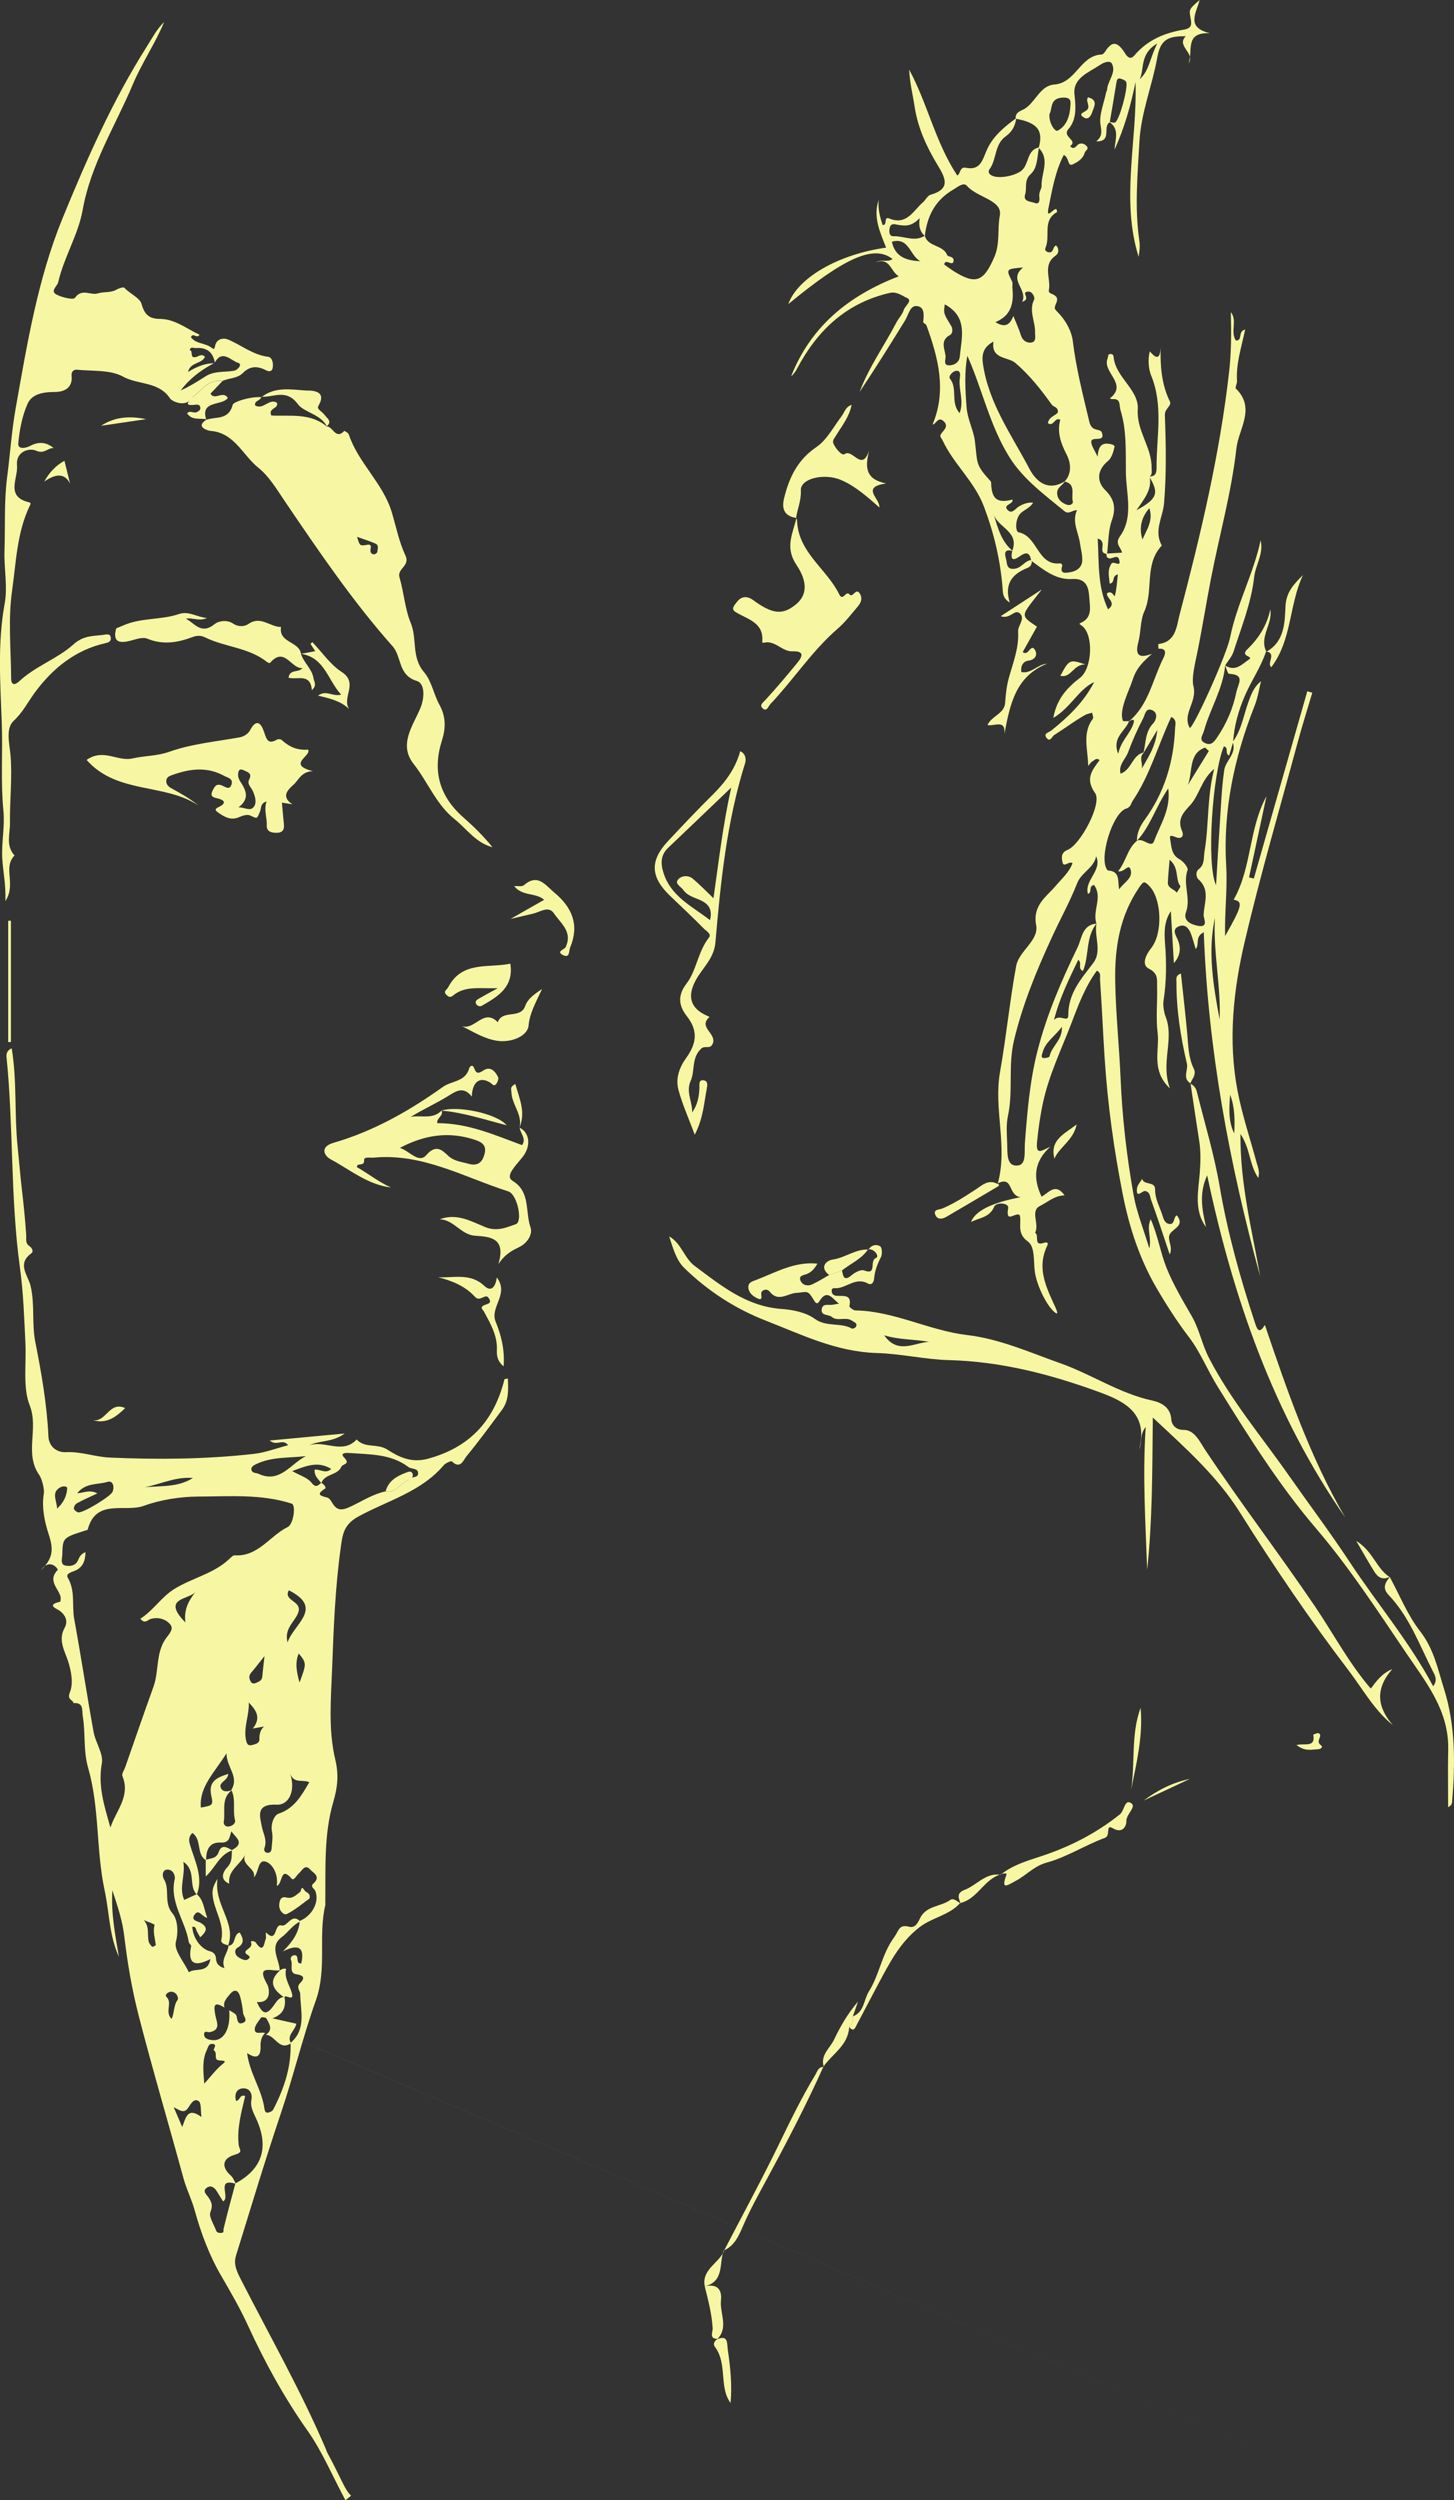 <?xml version="1.0" encoding="UTF-8"?>
<svg id="Layer_1" xmlns="http://www.w3.org/2000/svg" viewBox="0 0 421.2 724.03">
  <rect x="0" y="0" width="421.2" height="724.03" fill="#333333" stroke="none"/>
  <defs>
    <style>
      .cls-1 {
        fill: #f7f7a3;
      }
    </style>
  </defs>
  <path class="cls-1" d="M100.07,724.03c-3.89-7.27-6.75-14.15-10.94-20.09-6.8-9.64-12.41-19.84-17.3-30.51-2.28-4.97-5.01-9.68-7.77-14.42-3.4-5.83-5.86-12.39-7.66-18.93-.88-3.2-2.37-6.09-3.24-9.25-4.27-15.69-8.9-31.28-12.96-47.03-1.95-7.57-3.29-15.35-4.2-23.12-.52-4.42-1.86-8.46-3.45-13.28-.42,6.99.89,13.09,1.89,19.24-2.8-6.09-2.75-12.78-4.12-19.16-2.52-11.72-1.45-23.94-4.77-35.47-1.46-5.04-.74-10.04-1.57-15-.28-1.68.36-4.08-2.7-3.81-.07-1.03-1.96-.85-1.04-3.11,1.02-2.49.49-5.96-.56-9.16-.94-2.83-2.89-6.03-1.01-9.42,1.05-1.91.49-3.53-1.23-4.96-.68-.57-4.35-1.75-.04-2.7.16-.03.27-1.2.08-1.73-.84-2.4-3.64-4.52-.76-7.51.19-.2-2.28-3.62-4.84.12,3.6-3.58,3.63-6.14,2.21-10.47-1.07-3.26-2.1-7.64-1.38-11.83.18-1.06-.5-4.11-1.34-5.3-4.4-6.26-.07-13.39-2.78-20.21-2.01-5.04-.94-11.98-1.23-18.02-.34-7.24-.59-14.58-1.58-21.78-2.8-20.28-1.83-40.78-3.9-61.1-.08-.76.14-1.89,1.51-2.44,1.56,9.45.75,18.94,1.7,28.29.45,4.38.8,8.87,1.32,13.23.48,4.05.89,8.25,1.17,12.39.1,1.41-.35,2.52,1.02,3.43.75.5,1.15,1.54.49,2.01-4.29,3.08-.95,6.4-.23,9.45,1.27,5.39.3,10.86,1.38,16.32,1.79,8.99,3.36,18.07,3.79,27.29.14,2.98,2.51,4.67,5.04,4.54,4.42-.23,8.53,1.38,12.72,1.56,13.92.61,27.88.5,41.76-1.07,3.29-.37,6.49-1.61,9.92-2.51-1.64-2.07-3.24.43-5.34-1.36,7.4-.69,14.11-1.32,21.72-2.03-3.63,2.67-7.27,1.9-10.31,3.44,4.5-1.62,9.6,2.73,13.78-1.7,2.38,2.61,6.03,1.07,8.87,2.91,3.42,2.22,7.06,3.96,11.81,2.65,11.66-3.2,19.01-10.46,22.14-23.01.02-.07.29-.07.98-.21.13,3.24.32,6.34-1.72,9.09-3.37,4.53-6.69,9.1-10.29,13.45-.81.98-1.74,3.89-4.2,1.45-.22-.22-1.84.49-2.38,1.13-6.58,7.75-16.39,10.26-24.81,14.89-4.34,2.39-4.53,5.5-5.03,9.07-1.59,11.46-2.04,23.07-2.47,34.57-.33,8.8-1.17,17.99.89,26.64,1.09,4.55.67,8.11-.57,12.35-2.75,9.41-2.2,19.21-2.31,28.9,0,.31.07.64,0,.94-2.11,9.05.54,18.38-2.73,27.58-3.8,10.69-6.46,21.81-10.1,32.61-4.62,13.7-8.76,27.55-13.05,41.36-.8,2.59.39,4.84,1.57,7.14,8.27,16.17,17.26,31.98,24.42,48.71.19.43.31.9.54,1.31,4.03,7.42,5.06,10.8,6.83,12.3M398.5,723.87,66.43,582.13c.73.54,1.91.96,2.08,1.64.31,1.22.26,2.71,1.96,1.98,1.48-.64.02-1.9-.06-2.87-.12-1.49-.4-2.98-.77-4.43-.52-2.06-1.62-2.76-3.15-.83-.83,1.05-1.98,2.12-1.45,3.75-3.34-2.11-3.11-.25-2.65,2.26.34,1.82,1.7,4.18-1.6,4.84-.64.13-1.68-.62-1.67.71,0,.85.69,1.26,1.54,1.47,3.8.98,6.2-2.57,5.75-8.52ZM81.17,570.56c-2.1.51-7.31-2.07-3.76,4.09.58,1.01,1.48,5.48-3.01,5.1,1.68,3.65,2.81,3.94,4.93.96.85-1.19,1.49-2.34,3.1-2.42.42,2.69-.12,4.96-3.53,6.18,2.79.63,4.78,1.08,6.94,1.56-.37,2.08-2.92,3.39-1.53,5.65-3.49,2.36-4.62-2.4-7.32-2.43,2.23-1.49,1.03-3.19.18-4.76-.16-.29-1.41-.43-1.55-.22-.76,1.1-1.92,2.39-1.82,3.52.13,1.5,1.97.56,3,.92-1.06,1.05-1.38,2.43-1.32,3.82.12,3.23-1.28,3.78-3.9,2,.75,5.9,4.23,10.5,5,15.98.09.63.23,1.37,1.02,1.27.55-.07,1.3-.41,1.53-.85,3.14-6.06,5.31-12.39,5.04-19.35,4.66-3.94,2.87-9.24,2.8-14.11-.02-1.06-1.28-1.94.01-3.24,1.35-1.36,1.14-2.19-1.14-2.52-2.26-.33-.86-2.79-1.56-4.16-.25-.49.18-1.29.95-1.35,1.69-.13.18,2.6,2.05,2.37,1-4.56-.67-5.8-5.33-3.47,2.79-2.78,4.62-5.39,4.89-8.82,3.59-1.5,5.75-5.48,4.51-8.67-.3-.76-1.64-1.24-.52-2.22,2.3-2.02-.26-3.17-1.03-4.05-1.45-1.65-2.32.38-3.29,1.22-.66.58-1.39,2.19-2.02,1.46-3.4-3.89-2.52,1.63-4.32,2.09.5-3.3-1.17-6.31-3.11-6.99-2.44-.85-2.04,3.15-3.53,4.57.8-2.83-4.09-3.52-2.38-6.86-1.42,3.16-5.27,4.71-4.74,8.66-2.93-1.25-1.73-3.54-.56-4.78,1.51-1.6,1.22-3.24,1.34-4.97,3.9-2.04,1.09-3.6-.17-5.41-.57,1.7-.5,3.36-3.02,3.24-3.43-.17-4.33,2.21-4.28,5.16-2.98-1.77-1.12-5.91-3.99-7.94-1.43,1.44-.94,2.7-.35,4.52,1.38,4.28,3.44,8.62,1.65,13.31-2.55-2.4-.08-6.97-3.92-9.46.65,4.04-1.38,7.49.26,11.03,1.17-.54,2.4-1.1,3.63-1.67,2.08,1.77,2.03,4.35,3.04,6.83-1.61-.23-2.45-2.87-3.8-.71-.93,1.5,1.11,1.77,1.67,2.07,2.58,1.39,1.88,2.66.1,4.3-.34-.58-.62-1.08-.92-1.58-.36-.58-.21-1.66-1.39-1.45.18,3.27,2.54,6.46,5.17,7.09.97.23,1.62.98,1.68,1.94.08,1.34.45,2.33,2.49,2.96-1.14-2.75,1.08-4.41,1.17-6.67l-.14.14c2.41-.03,1.38-3.29,3.37-3.82,1.1,1.8,1.42,3.21-.66,4.42-.99.57-.7,1.9-.06,2.46.74.64,2.22,1.36,2.84,1.03,1.9-1.02-.29-1.36-.46-2.04-.27-1.06,2.33-1.24,1.59-3.14-.12-.31,1.05-.35,1.43.21,2.3,3.37,2.35.07,2.86-1.06.22-.49-.14-2.1.11-1.85,3.34,3.27,2.2-2.69,4.47-2.07,1.75.47,2.89-3.76,5.42-1.15-2.24,1.01-3.52,3.17-5.46,4.61-3.63,2.7-.55,6.37-.49,9.63l.15-.12ZM67.34,518.28c-3.46,2.38-1.96,6.13-2.52,9.3-.12.71.48,1.51,1.47,1.35,1-.17,2.03-.92,1.8-1.8-.75-2.91.31-6.01-1.07-8.81,2.34-3.82-1.36-6.41-1.41-10.58-3.53,5.65-7.92,9.65-7.43,15.7,3.36-.59,3.65-.65,3.04-3.36-.94-4.2,1.5-5.29,4.89-6.39-.1,2.08-2.96,2.4-2.1,4.14.59,1.2,2.09,1.05,3.32.46ZM68.2,632.28c7.83-4.2,9.8-10.5,6.01-18.75-.76-1.66-1.76-3.44-1.39-5.35.39-2.01-.56-3.4-2.18-3.43-2.06-.04-2.83,1.58-2.27,3.63,1.17.02,1.08-2.06,2.65-1.4-1.1,4.7-2.44,9.38-1.86,14.26.15,1.24,1.45,1.99-1.16,2.74-3.73,1.08-3.85,3.67-1.11,6.06.66.58.97,1.56,1.43,2.36-5.92-1.86-1.5,4.03-3.7,5.08-.62-1-1.2-1.89-1.74-2.81-.73-1.26-1.86-2.01-3.06-1.08-1.27.98.07,1.98.62,2.81.9,1.35,1.24,2.35.51,4.19-.53,1.33.99,3.48,1.61,5.26.26.73.87.81,1.53.77.94-.05.55-.66.69-1.23,1.05-4.39,2.25-8.74,3.41-13.11ZM111.7,431.88c3.05.67,4.23-2.49,6.6-3.22.54-1.28,2.82-.43,2.82-2,0-1.62-1.92-1.16-2.77-1.81-5.12-3.86-11.15-3.65-17.04-4.08-.64-.05-3.06-.18-1.64,1.28,1.97,2.02-.41,1.85-.76,2.66-1.11,2.61-4.9,2-5.84,4.81-.81-1.19-2.14-2.15-1.91-3.95,1.67-.15,3.12,1.35,4.8-.18-3.82-2.38-7.19-.91-11.32.61,2.31,1.31,4.45,1.91,5.55,3.32,1.28,1.63,1.87.93,2.84.1.82.3,1.56,1.4,1.14,1.66-2.81,1.76-1.26,2.1.65,2.6.49.13.96.73,1.24,1.22,1.52,2.7,2.91,2.64,5.83,1.23,3.16-1.52,6.27-3.51,9.82-4.26ZM31.98,529.25c1.59-4.89,5.9-9.09,3.48-14.92-.27-.64.51-1.72.81-2.58,2.72-7.77,5.4-15.55,8.19-23.3,1.64-4.55.61-9.76,3.59-13.98.86-1.21,2.49-2.72,1.19-4.16-1.33-1.48-3.38-2.1-5.57-1.5-.86.24-1.71,1.64-3.01-.06,3.73-2.35,6-6.19,9.77-8.56,5.17-3.25,11.46-4.42,16.02-8.76.45-.43,1.04-1.06,1.53-1.03,6.82.43,10.16-5.64,15.37-8.2,1.71-.84,2.41-6.36,1.16-6.77-8.83-2.85-18.02-2.08-27.03-2.05-5.25.02-10.93.9-15.84,2.69-5.45,1.98-13.82-2.25-16.23,6.86-.02.09-.24.15-.38.19-6.83,2.16-6.86,2.16-6.98,6.99-.03,1.16-.66,2.89.83,3.24,1.17.28,2.97.17,3.67-1.41.44-.99.8-1.93,2.23-2.46-.1,2.55-.73,4.39-3.12,5.4-.88.37-2.75.78-2.01,2.04,2.23,3.79,1.13,7.97,1.85,11.91,1.99,10.89,3.64,21.83,5.61,32.72.56,3.11,2.9,6.31,2.39,9.1-1.2,6.56.76,12.44,2.49,18.6ZM60.95,567.31c-4.52,2.34-6.66,1.41-5.57-3.74.07-.32-.63-.75-.69-1.17-.96-6.15-5.64-11.44-4.08-18.23.25-1.1-.62-3.05-2.41-2.73-1.27.22-1.2,1.97-.73,2.72,1.89,3.01-.2,6.79,2.54,9.98,1.27,1.48,1.81,4.89.94,8.18-.65,2.43,2.38,5.84,3.76,8.81,1.86-1.39,5.51.49,6.24-3.82ZM84.04,513.62c1.65,4.78-.23,9.15-3.9,8.98-6.24-.29-4.81,3.55-4.32,6.22.38,2.12,1.67,4.02.78,6.35-.18.46-.05,1.3.86,1.37.8.06,1.16-.48,1.2-1.12.12-1.68.46-3.43.13-5.03-.47-2.27.72-4.78,1.84-5.15,4.68-1.55,6.7-5.28,8.96-9.12-1.71-.95-4.4.59-5.55-2.51ZM88.62,421.66c-4.92.61-9.96.11-14.57,2.4-.53.26-1.54.8-1.16,1.77.32.82,1.31.64,1.97.95,6.2,2.91,9.3-2.88,13.76-5.12ZM28.21,432.46c-2.37,1.12-4.2,1.91-5.94,2.87-.46.25-.91,1.02-.87,1.52.03.41.74.99,1.23,1.1,1.39.31,9.51-4.67,10-5.99.6-1.6,0-3.31-1.52-2.83-2.78.87-6.25.15-8.76,3.3,2.08-.15,3.69-1.14,5.86.04ZM73.23,500.55c2.53-3.13.94-5.35-1.17-7.52.19,3.6-1.5,6.98-.84,10.62.26,1.45.65,2.04,2.02,1.64.84-.25,1.96-.5,1.91-1.66-.05-1.21.25-2.91,1.42-3.67-1.39.25-2.21.39-3.34.59ZM59.18,603.39c1.84-2.05,3.16-3.78,4.75-5.21,1.08-.97,2.15-1.42-.3-1.51-1.97-.07-.48-2.15-1.62-2.85-.5-.31,1.29-1.88-.58-1.95-1-.04-1.14.94-1.55,1.84-1.34,2.93-1.02,5.84-.71,9.68ZM83.67,460.53c-1.73,3.1,3.95,3,2.74,6.41-.97,2.73-4.16,4.54-3.11,8.67,1.86-5.45,10.61-9.91.37-15.09ZM52.79,615.95c1.03-2.63,1.49-5.94,5.57-2.89-.27-1.83.02-4.03-.81-4.61-1.4-.97-2.35.94-3.11,2.04-1.19,1.71-2.53.48-4.12-.27.95,2.21,1.62,3.76,2.47,5.73ZM55.89,428c-5.8-.51-10.8,2.61-16.38,3.04,5.47-1.08,11.37.18,16.38-3.04ZM53.7,469.83c-.49-4.08,1.18-6.58,3.06-9-1.72,2.54-10.28,1.65-3.06,9ZM16.52,436.87c1.84-1.62,2.82-3.63,2.95-5.86.04-.72-1.27-.7-1.98-.32-2.83,1.54-.92,4.03-.97,6.18ZM41.64,556.01c1.79,1.99.92,4.32,1.45,6.28.15.55.57,1.08,1,1.48.1.1,1.07-.41,1.05-.55-.26-1.92-.88-3.79-.37-5.81.05-.19-2.03-.91-3.13-1.39ZM76.64,479.55c-1.8,2.25-2.77,3.56-3.85,4.79-.76.86-.68,1.7-.18,2.58.36.63.88.72,1.58.42.89-.38,1.71-.71,1.8-1.87.12-1.52.32-3.04.64-5.92ZM86.77,487.24c2.06-5.51,2.05-5.65-.23-8.41-1.18,2.72-.59,5.36.23,8.41ZM49.7,584.66c.9-1.92.54-3.89,1.73-5.48.44-.58-.28-2.49-1.95-2.41-.78.04-1.87.9-1.28,1.47,1.9,1.83-.6,4.23,1.5,6.42Z"/>
  <path class="cls-1" d="M402.58,456.65c2.89,5.3,5.17,11.08,8.83,15.78,3.96,5.07,5.11,10.96,6.9,16.65,3.35,10.64,3.26,21.67,2.34,32.69-.05.54-.19,1.08-1.15,1.55,0-5.56-.1-11.12.02-16.68.24-11.3-6.37-19.38-12.27-28.09-8.28-12.23-16.39-24.68-25.93-35.84-11-12.86-19.8-27.01-28.63-41.23-2.88-4.64-5-9.97-8.2-14.17-3.54-4.64-6.62-9.46-9.52-14.43-4.86-8.36-7.84-17.48-9.7-26.9-2.57-12.96-4.38-26.05-5.25-39.24-.51-7.69-.82-15.4-1.36-23.09-.05-.75.4-1.94-.92-2.55-3.36,4.56-5.35,9.9-7.32,15.07-2.88,7.56-6.46,14.89-8.22,22.87-.85,3.84-1.39,7.68-1.78,11.58-.44,4.28,1.52,2.41,3.83,1.47-4.64,4.19-5.14,8.9-2.53,14.44,1.99-1.01,3.99-4.18,6.67-.36-2.87.04-4.85,1.92-7.13,3.06-2.92,1.46-.08,5.25-1.41,7.77,1.27.63-.52,3.89,2.36,2.96,1.32-.43,1.53,0,1.12.86-3.13,6.54-.14,12.18,2.46,17.9.19.42.35.86.48,1.3.03.1-.12.25-.19.38-2.43-1.35-5.82-7.98-6.34-12.4-.35-2.96.08-6.99-1.98-8.47-3.31-2.37-1.82-5.27-2.31-7.49-.85-1.54-4.32,2.76-3.39-2.2.28-1.51-3.45-1.82-4.06-.39-1.38,3.22-4.35,3.16-6.71,4.43q1.78-4.8,14.4-7.2c-3.86-.4-2-6.49-6.9-3.87,0,0,.21.04.21.04,3.05-10.73-1.23-21.59.69-32.4,1.81-10.19,2.81-20.54,4.68-30.72.8-4.36,6.63-7.37,5.79-11.79-1.1-5.81,3.06-8.32,5.62-11.36,1.8-2.14,3.91-3.91,4.92-6.61-1.03-.81-2.67,1.62-2.96-.49-.1-.74-.61-2.52,1.49-3.35,3.79-1.5,10.11-13.5,8.01-16.45-2.98-4.21-.87-6.6,1.3-9.57-1.02-.79-1.48.08-1.98.3-.46.2-.77.76-1.34,1.37-.05-4.81-1.79-9.45,1.37-13.65.25-.34-.13-1.15-.22-1.74-.68.19-1.69.46-1.97.62-3.12,1.77-6,3.95-9.04,5.87-.62.39-1.11,2.06-2.09.92-1.22-1.43.5-1.62,1.28-2.25,4.93-3.94,9.45-8.26,12.42-14.04-4.6,2.18-6.68,7.31-11.85,10.4,1.04-5.72,4.19-8.88,7.8-11.67,3.45-2.67,3.97-12.37.53-14.99-.68-.52-1.08-.56-.24-.94,3.3-1.5,2.51-4.67,2.36-7.01-.17-2.62-.5-5.92-4.95-5.62-4.75.31-8.33-2.69-11.92-5.33-.38-2.5-1.5-2.56-3.37-1.21-2.34,1.69-2.56.38-2.08-1.66,2.12-5.56-4.21-6.69-5.38-10.52,1.16,3.89,2.17,7.85,5.49,10.59-3.1-.81-2.07,1.6-1.84,2.74.22,1.05.12,2.77,2.5,2.4,2.04-.31,2.85-2.4,4.8-2.5.25,1.11-.29,1.93-1.21,2.29-4.42,1.75-6.75,4.64-5.1,9.99-2.18-1.27-1.97-2.96-2.11-4.55-.68-7.97-2.46-15.52-5.33-23.13-2.79-7.41-8.78-12.34-11.99-19.21-.39-.83-1.09-1.15-.35-2.1.84-1.06,2.17-2.16.53-3.58-1.59-1.38-2.2,1.13-3.1,1.01,4.13-9.84,1.63-19.3-1.78-28.69-.14-.39-.98-.69-.95-.96.22-2.01.49-4.53-2.01-4.64-1.81-.08-2.3,2.65-3.26,4.22-4.28,6.94-8.6,13.85-13.14,20.65,2.67-7.15,7.14-13.36,10.64-20.08.65-1.25,1.75-2.32,2.14-3.63.36-1.21,2.65-2.7.96-3.48-1.43-.66-3.02-1.94-5.04-1.47-12.47,2.87-20.85,10.73-26.71,21.71-.49.91-1.02,1.8-1.83,2.43,5.66-14.32,16.47-23.28,31.19-28.96-2.49-1.45-2.44-5.46-6.65-4.08,1.72-.9,3.4.11,4.83-.91-5.3-4.2-13.69-.56-30.2,13.06,2.69-7.59,14.45-14.44,28.34-16.36-1.73-4.46-3.87-8.87-2.14-13.82-.28,2.55.36,4.93,1.11,7.24,1.59.23.14-2.61,1.99-1.85,5.03,2.07,6.99-2.37,9.77-4.76.68-.59,1.26-1.88,2.19-2.14,5.63-1.59,4.43-4.6,2.15-8.33-3.19-5.22-5.84-10.89-6.76-16.88-.55-3.63-1.48-7.25-1.63-11.02,5.33,9.84,7.56,21.01,13.92,30.65.94-.28.68-2.6,2.45-2.23,4.36.9,4.86-2.34,6.19-5.28,1.73-3.85,5.03-6.58,8.42-9.05-.14,2.2-1.36,4.07-2.91,5.16-3.46,2.41-2.64,6.69-4.78,9.59-.42.57-.31,1.16.27,1.61,1.86,1.44,7.19.35,9.02-1.22,2.23-1.9,1.43-5.96,5.03-6.68-.55,2.68-.37,5.87-2.39,7.7-2.05,1.86-1.02,3.99-1.63,5.92-.67,2.11,1.71,2.02,2.7,2.42,1.71.69,1.47-1.21,1.4-2-.1-1.16.7-2.18.67-2.87-.16-3.68,2.55-7.65-.84-11.05,1.44-5.03-.35-7.31-6.65-8.44-.26-1.93,1.66-2.31,2.6-2.89,3.2-1.99,4.46-6.71,8.56-7.01,6.3-.46,7.5-8.45,13.73-8.7.36-.01.8-.52,1.05-.9,1.97-3.1,3.54-2.97,5.86.75.82,1.31,1.73,1.43,2.54.46,3.75-4.49,8.77-6.58,14.31-7.5,2.25-.38,2.38-1.38,2.02-3.24-.53-2.7-.44-2.72,2.6-5.35-.96,3.76-4.09,7.92,2.99,9.62-7.72-.38-4.67,5.55-6.29,8.78,2.32-2.97-3.62-5.03-.72-7.9-5.42-.14-7.37,1.25-8.24,6.12-1.47,8.18-4.72,15.99-5.18,24.37-.53,9.6-1.43,19.21-.01,28.83.22,1.49.03,3.03-.23,4.54-5.2-16.75-.33-33.69-.89-50.6-1.38,6.8-3.22,13.27-6.06,19.55.11-2.85,1.57-5.88-1.54-8,.6.05,1.38.36,1.75.1,1.32-.96,3.81-10.36,3.13-11.71-.22-.43-.92-.69-1.45-.88-1.06-.38-1.24.29-1.38,1.17-.61,3.82-1.27,7.63-1.92,11.44-2.2,1.16.85,5.62-3.91,5.51,1.73-1.45,1.6-2.67,1.26-4.67-.51-2.97.95-6.27,1.58-9.43.06-.3.3-.59.31-.89.14-2.59,2.73-4.87,1.4-7.5-.55-1.08-2.39-.38-3.43.33-3.27,2.23-8,3.76-7.42,8.67.44,3.69.58,7.23-1.73,9.89-2.04,2.35,2.89,3.18.47,4.98,1.28,1.39,1.78-.37,2.65-.66.87-.3,1.57.05,2.11.63.82.88-.37,1.29-.55,1.95-.49,1.82-2.21,2.78-3.5,3.37-1.51.69-.91-1.98-2.56-2.75-2.49,4.82-3.38,10.22-4.43,15.38-.73,3.62,1.53-.15,2.34.35.04.28.21.79.12.84-4.32,2.38-1.83,6.95-3.3,10.25-.28.64-.02,1.17.81,1.35,1.63.35,1.17-1.62,2.24-1.94,1,1,.72,2.34-.08,2.89-3.97,2.71-1.38,6.62-2,9.92-.07.38-.07.82.56,1.07,1.83.75,2.15,1.44,1.55,2.83-.83,1.93-.4,1.56,1.29,3.53,1.71,2,3.18,4.74,3.5,7.31.97,8,2.95,15.7,4.81,23.5.75,3.15,3.13,1.71,3.64,3.16,1.1,3.1-3.28.71-3.08,2.8.11,1.13.93,2.18,1.83,4.14.22-2.64.93-3.93,2.98-3.76.82.07,2.07.36,1.93.93-.34,1.46-.85,3.23-1.92,4.1-2.91,2.37-3.53,5.68-.76,8.43,2.67,2.65,3.15,5.22,1.87,8.82-1.06,3-.94,6.42-1.35,9.66-3.09-.3.4-3.58-2.72-4.47.4,7.07-.1,13.92,3,20.51,2.75-1.99-.7-3.3-.28-4.67,1.47-.99,2.12,1.22,2.24.77.54-1.94.62-4.02.89-6.23-1.94.48-.65,2.35-2.38,2.7-.13-2-.78-3.86.51-5.81.64-.96,2.93,1.34,2.23-1.17-.44-1.59-1.87-.22-2.84-.35-.76-.1-.9-.72-.81-1.39,1.39-.09,2.77-.17,4.49-.28-.33-1.61-2.17-2.51-.6-4.72,4-5.6,1.8-12.24,1.72-18.46-.08-6.06.27-12.18-1.57-18.12-.44-1.42.2-3.36-2.33-3.16-.25.02-.51-.12-.76-.19,5.34-4.14-2.08-7.49-.7-11.4.15-.43.21-.89.3-1.27.83-.49,1.44-.04,1.49.54.48,6.03,7.37,9.52,7.01,15.27-.39,6.31,4.09,10.98,4,16.91-.01.92.31,1.89-.57,2.61.73,3.52-1.32,6.2-3.83,9.72,6.13-3.31,6.61-5.01,3.72-9.75,1.7-.09,2.14-.79,2.13-2.64-.06-8.91,2.05-17.86-1.6-26.71-.63-1.53-1.04-4.37-.36-6.92,1.56,1.86,2.99,2.81,3.14-1.2-.15,5.77.32,10.88,2.67,15.72.62,1.27-1.52,2.01-1.45,3.95.32,8.49.47,17.04-.23,25.49-.34,4.1-3.08,8.01-.64,12.28-5.2,5.4-2.31,12.97-5.09,19.09-1.2,2.65-.94,5.94-1.72,8.83-1.13,4.19.52,4.7,3.93,3.42-2.34,2.13-4.46,3.96-5.57,7.5-.94,2.99-4.09,8.81-2.83,11.91.1.24,1.17.07,1.79.09-1.09,2.93-5.09,4.76-3.15,9.47.73-3.67,3.36-5.71,4.36-8.62.63-1.82-.49-1.23-1.35-.71,5.82-4.76,6.91-12.14,10.06-18.37.58-1.15,1.15-2.93-1.43-2.74-.01-.47-.07-1.34-.03-1.35,5.12-.58,5.27-5.08,6.15-8.45,6.11-23.21,11.67-46.54,14.37-70.45.64-5.7.64-11.45.49-17.22,1.98,2.51-.26,5.72,1.47,8.24,2.12-.01.37-2.57,2.68-3.21-1.08,5.16-2.69,9.92-2.36,14.89.05.75-.63,1.92-.32,2.23,5.83,5.69.76,11.71.14,17.3-1.42,12.76-4.95,25.21-7.39,37.83-1.42,7.32-2.57,14.69-4.08,21.99-.63,3.04-1.54,6.8-.97,9.08,1.16,4.6-3.4,8.02-1.04,12.1,1.41-.78,10.64-21.2,11.66-26.26,1.95-9.68,6.78-18.44,8.84-28.1.92,3.86-1.46,7.07-1.87,10.61-.86,7.55-3.69,14.51-5.99,21.64-.46,1.44-1.6,2.66-2.42,3.98-.61,6.79-4.38,12.56-6.15,18.98-.35,1.25-1.64,2.64.36,3.51,1.8.79,2.59-.35,3.58-1.82,2.69-4,4.49-8.25,5.47-12.98.5-2.43,2.69-5.03-2.11-5.27-.42-.02-.77-1.58-1.15-2.43,2.94,1.93,4.88-.34,6.94-1.75,1.42-.97-2.76-.78-.52-2.92,3.19-3.04,5.7-6.92,6.66-11.54.76,4.28-3.33,7.96-1.12,12.29l-.1-.12c-1.52,4.54-4.28,8.48-6.17,12.87-1.89,4.39-3.09,8.76-3.4,13.46-.37,1.28-.75,2.54-1.13,3.83-1.37-.56-.02-2.36-1.53-2.68-3.28,7.66-5.14,34.31-2.26,40.18.41-6.78.73-12.64,1.13-18.49.34-4.97.51-9.97,1.25-14.88.41-2.73,3.68-4.73,2.43-8.08,2.6-3.5,3.17-7.83,4.63-11.78.8-2.16,1.56-4.22,3.58-5.81-.59,2.34-.94,4.79-1.82,7.02-5.92,14.93-9.22,30.41-8.27,46.43.4,6.76-.49,13.4-.31,20.35,5.03-8.89,5.22-9.98,2.48-10.54,5.26-9.25,4.35-20.56,9.5-29.95-1.68,7.83-3.37,15.66-5.05,23.49.46.11.93.23,1.39.34,5.16-18.08,10.33-36.16,15.49-54.24.48.14.96.29,1.44.43-1.41,4.77-2.92,9.52-4.22,14.33-5.2,19.21-10.79,38.32-15.34,57.69-3.32,14.14-4.86,28.67-2.11,43.17,1.33,7.01,3.64,13.84,5.51,20.75.36,1.34,1.01,2.64.52,4.58-2.64-3.83-2.28-8.52-5.17-12.75-.11,14.6,3.38,27.85,5.72,41.27-8.87-32.53-15.11-65.5-16.34-99.69-2.73,1.42-1.1,3.42-2.34,4.89-.5-1.65-.87-3.12-1.41-4.53-.61-1.58-1.74-2.83-3.53-2.04-1.76.77-1.12,2.07-.42,3.52,1.09,2.28,1.14,4.73-.96,7.12-.29-5.02-.59-10.03-.88-15.05-1.96,2.92-1.93,6.13-1.69,9.23.44,5.62.44,11.21-.44,16.78-.24,1.5.33,3.84.51,4.27,2.81,6.71-1.49,13.53,1.38,21.06-5.61-5.27-2.96-11.07-3.59-16.16-.54-4.37-.02-8.87-.15-13.3-.06-1.95.44-3.83-2.38-5.23-2.17-1.07-1.01-3.85.64-5.92,3.53-4.44,3.01-14.54-.57-18.07-1.33-1.31-1.55-1.51-2.88.45-5.64,8.27-7.1,17.38-6.95,27.09.15,9.43,1.16,18.81,1.56,28.19.48,11.42,1.78,22.68,3.78,33.87.87,4.86,2.77,9.53,4.55,15.42.73-3.45-.92-5.55.4-8.48,2.14,4.92,2.81,9.68,4.57,14.06,2,4.98,4.72,9.49,7.36,14.09,2.17,3.78,2.93,8.13,4.95,12.03,6.38,12.31,15.28,22.82,23.16,34.07,5.84,8.33,11.98,16.49,17.59,25.01,7.91,11.99,17.26,23.01,24.18,35.97,1.47-1.75.4-3.38-.1-4.36-3.86-7.59-6.79-15.76-12.81-22.08-1.92-2.02-.93-3.57.37-5.23l-.02.05ZM331.46,217.88c-1.69,1.31-.34,3.13-.71,4.73,1.78-3.26,4.02-6.28,4.51-11.23-1.72,2.86-2.88,4.79-4.04,6.73.75-2.95.45-6.17,2.89-8.69.63-.65,1.56-2.81-.19-3.69-2.04-1.03-2.26,1.33-2.76,2.29-1.67,3.17-3.13,6.47-4.37,9.83-.74,2-2.86,3.63-2.18,6.2,3.3-1.17,3.34-5.52,6.83-6.17ZM329.35,243.5c1.74-1.1,4.14,2.36,4.98.05,1.72-4.71,4.91-9.15,4.09-15.24-3.57,5.24-5.16,10.93-9.08,15.2-.04-2.29.97-4.35,2.19-6.02,5.79-7.94,8.48-16.84,8.87-26.55.05-1.18.62-2.48-1.11-3.32-3.8,8.08-6.12,16.77-11.12,24.2-.55.81-.59,1.93-1.92,2.33-3.93,1.19-7.98,14.32-5.55,17.68.08.12.23.26.35.26,3.52.24,2.7,3.13,3.14,5.45,1.36-1.98,4.11-3.25,3.32-5.74-.6-1.9-1.86.98-3.6.49,2.34-2.89,2.66-6.52,5.43-8.79ZM267.9,68.25c.86,3.34,5.35,2.55,6.51,5.69.15.41,1.93.26,1.83,1.55-.16,1.95-2.45-.86-2.72,1.11.86.61,1.69,1.24,2.56,1.8,6.61,4.21,8.89,3.18,11.99-4.04,1.68-3.91.81-8,1.56-11.92.86-4.53-6.56-5.19-9.52-8.62-.98-1.14-2.55.25-3.98,1.09-5.28,3.09-7.57,7.71-8.22,13.44-1.42-1.25-1.87-2.91-1.48-5.18-2.13,2.1-3.52,2.41-6.29,1.94-.85-.14-1.98-.6-2.36.7-.31,1.09-.27,2.66,1.07,2.6,3.02-.11,6.08,1.75,9.04-.15ZM308.52,139.35c-.7,1.19-2.32,1.78-2.28,3.43.04,1.85,1.27,2.81,2.81,3.38.82.31,1.93-.17,1.72-.97-.54-1.99,1.05-4.95-2.37-5.75,2.31-2.47,1.68-5.74.55-7.89-1.77-3.37-2.74-6.53-1.81-10.01-1.64-.82-1.91,2.16-3.59.99.35-1.95,2.33-2.15,2.91-3.15.08-1.59-1.26-1.47-1.82-2.25-3.1-4.33-6.3-8.41-10.47-12-2.18-1.88-7.16-1.02-6.37-6.22-3.24,1.74-3.42,4.1-3.03,6.67,1.69,11.31,8.33,20.46,13.46,30.22,1.95,3.71,5.42,6.61,10.29,3.54ZM317.64,267.45c-3.22,3.98-2.06,9.3-3.93,13.74-1.66-.74-.1-2.2-1.35-3.26-2.62,5.49-5.32,10.8-7.05,17.49,1.6-1.98,4.18.94,4.16-1.41-.04-6.37,3.73-10.55,7.21-15.11,2.64-3.47.25-7.65.95-11.44-1.29-3.63,1.92-7.65-.71-11.18-1.72.29-.43,2.27-1.78,2.55-1.06-3.97,4.24-6.74,2.4-10.87-.66,3.42-4.27,4.67-5.47,7.73-2.11,5.37-4.93,10.46-7.35,15.72-4.45,9.66-8.48,19.39-10.98,29.86-1.75,7.34-.21,14.64-1.74,21.8-.58,2.74-.32,5.44-.23,8.21.09,2.83-.23,6.35,2.82,6.26,2.85-.09,2.11-3.95,2.3-6.43.69-9,1.39-17.95,3.66-26.81,2.69-10.51,6.94-20.33,11.62-29.98,1.22-2.52,1.29-6.53,5.49-6.86ZM280.23,103.02c-.89,4.66-.62,9.79-.23,14.94.26,3.41,2.01,6.66,2.39,9.63.85,6.65-.01,6.76,4.56,11.75.23.25.16.79.19,1.19.28,4.12,1.95,5.24,6.15,4.14.39,1.42-3.04,1.43-1.32,3.09,1.23,1.18,2.17-.5,3.19-1.09,1.22-.71,2.51-1.26,4.12-1.11-.84,1.39-2.22,1.93-3.34,2.82-1.94,1.54-1.89,5.57-.89,5.76,5.65,1.09,5.41,9.81,12.15,8.99.16-.02.59.49.54.64-.87,2.56.94,2.15,2.27,1.94,1.84-.3,3.37-1.34,3.49-3.29.1-1.66-.41-3.36-.64-5.05-.44-3.2-2.41-6.21-.88-9.63-1.45-.05-2.32,1.38-3.72.22-5.75-4.76-11.88-9.19-15.89-15.64-5.69-9.15-7.88-19.78-12.15-29.3ZM351.74,222.65c-3.78,3.15-4.26,7.59-6.99,10.54-1.9,2.06-3.81,4.03-2.35,7.4.71,1.64-.26,2.41-1.61,1.9-1.85-.71-2.03-.67-1.77.8.36,2.04.32,4.25,2.66,5.53,1.08.6,2.59,2.41,2.34,3.12-1.44,4.06,1.01,8.13-.46,12.21-.89,2.46,1.37,3.55,3.46,3.95,3.18.6,1.64-2.11,1.66-3.05.07-3.51,2.02-7.36-1.55-10.44-.45-.39-1.02-2.03.17-2.95,1.75-1.35,1.33-3.34,1.64-5.17,1.31-7.69.66-15.58,2.8-23.85ZM296.35,77.46c-4.99.43-4.96.42-3.16,4.08.24.5.02,1.21.08,1.82.44,4.24-.2,8-4.92,9.92,3.08,1.93,4.34.43,5.2-1.78.76,1.91,1.62,3.74,2.21,5.65.46,1.49,1.67,2.15,2.81,2.07,1.77-.13,1.24-1.93,1.27-3,.08-3.16-1.9-6.25-.23-9.55.2-.4-.45-2.38-1.84-2.23-2.23.24,1.12,2.05-1.65,2.97,1.71-3.64-4.19-6.35.24-9.94ZM273.69,88.13c-.39,2.64-.36,2.62,1.86,6.27.53.87.41,2.2-.31,2.59-2.96,1.56-1.6,3.94-1.33,6.07.13,1-.9,2.86,1.25,2.74,1.41-.08,2.74-.93,2.89-2.63.5-5.49,2.42-11.36-4.36-15.04ZM351.95,265.74c-2.16,9.95-.46,19.73,1.36,29.51.4-9.87-1.93-19.63-1.36-29.51ZM304.02,33.03c-.28,2.53,1.6,5.18,2.32,4.82,2.49-1.23,3.51-3.98,3.71-6.83.11-1.55.41-2.92-2.29-2.75-3.77.24-2.83,3.25-3.74,4.75ZM350.18,217.49c-.36-.33-.71-.67-1.07-1-4.88,1.64-3.55,7.08-5,10.82,2.02-3.27,4.05-6.55,6.07-9.82ZM266.67,75.64c-3.08-1.4-3.25-7.08-8.31-5.64.96,4.54,4.39,5.48,8.31,5.64ZM277.98,119.63c1.39-3.55-.42-6.9.07-10.17.12-.81.29-2.22-1.05-2.08-1.03.11-2.36,1.59-1.82,2.26,2.33,2.91.06,6.89,2.79,9.98ZM307.6,297.35c-2,2.76-4.72,4.31-5.56,7.35-.17.61-.56,1.42.05,1.64.55.21,1.89-.15,1.95-.44.56-2.94,3.83-4.75,3.56-8.56ZM338.81,248.95c-.21,2.65-.42,4.61-.5,6.58-.07,1.73,1.82,1.9,2.59,2.98.36-.67,1.2-1.7,1-1.96-1.54-2.1-.23-5.19-3.09-7.6ZM332.94,147.15c-2.27,2.64-3.07,5.65-1.99,9.08,1.24-2.87,3.22-5.54,1.99-9.08ZM330.17,22.94c2.82-2.56,2.92-6.18,5.07-10.33-5.11,2.9-3.67,7.23-5.07,10.33ZM357.54,328.23c.18-3.81.2-7.6-1.2-11.23-.27,3.82-.59,7.64,1.2,11.23Z"/>
  <path class="cls-1" d="M55.91,114.91c-1.99,3.4-6.12,1.28-6.63.5-3.31-5.02-9.25-3.92-13.63-6.34-3.71-2.05-8.86-1.55-13.39-2.01-.7-.07-1.67.36-1.52,1.82.35,3.39-2.08,4.63-4.82,4.63-3.27,0-6.61.49-7.92,3.39-1.59,3.56-2.35,7.62-2.71,11.54-.16,1.7,2.08,1.42,3.4.71,2.44-1.31,4.69-1.2,6.87.62-1.71-.18-2.66,1.83-5.11.74-1.97-.88-5.91.2-5.52,4.24.36,3.77-3.47,9.04,3.47,10.71.68.16.45.52.22,1-3.73,7.76-3.95,16.36-5.12,24.59-1.19,8.31-.33,16.92-.27,25.39.01,1.99,1.03,2.07,2.37.82,4.68-4.37,11.04-6.49,15.6-10.59,3.05-2.75,5.74-2.41,8.81-2.83.86-.12,2.04-.5,2.09,1,.03.9-.61,1.2-1.52,1.4-8.84,1.97-15.49,7.46-20.59,14.45-1.98,2.72-3.39,5.59-6.04,8.06-2.41,2.25-1.17,6.67-.9,10.01.54,6.53-.25,12.99-.16,19.48.05,3.19-1.31,6.64,1.32,9.49-3.48,3.55.58,8.27-2.65,13.21.18-4.99-.72-8.61-.91-12.56-.22-4.6.79-9.06.34-13.62-.82-8.37-.17-16.82-.47-25.23-.41-11.49-1.29-23.18.84-34.76.9-4.9-.23-10.14-.06-15.22.24-7.18-.15-14.39.79-21.56.86-6.54,1.28-13.14,2.43-19.63,3.33-18.71,6.4-37.57,13.64-55.25,6.99-17.04,14.43-33.93,24.34-49.58,1.56-2.47,2.9-5.06,5.05-7.16-2.59,6.25-6.46,11.86-9.09,18.11-5.06,12.03-12.18,23.11-14.53,36.39-1.26,7.12-5.44,13.66-7.07,20.87-.26,1.13-2.46,2.56-.45,3.59,1.6.82,4.84,1.58,5.3.92,2.01-2.86,4.53-.63,6.65-1.29,1.77-.56,3.76-.09,5.48-1.13.64-.38,1.95-.77,2.21-.48,1.57,1.73,4.46,2.89,4.95,4.65.88,3.17,2.27,4.33,5.33,4.35,4.39.04,7.68,2.84,11.47,4.58-.78,1.31-1.86-.79-2.49.72,1.43,1.99,4.18,1.62,5.99,3.06.91.72.82.07,1.09-.86.46-1.6,2.15-2.18,3.77-1.49,3.83,1.63,7.12,4.41,11.49,4.96,1.21.15,1.58,1.85,1.35,3.2-.19,1.15-1.15,1.12-1.82.76-2.48-1.32-4.71-1.4-6.82.73-1.61,1.63-4,1.42-5.93,2.31-4.02-.67-5.88,2.68-8.54,4.57ZM62.23,104.95c-.55-3.07-2.47-4.4-5.49-4.15-.57.05-1.54-.58-1.78.61,1.13.16-.16,2.44,1.78,1.99.82-.19,1.68-1.08,2.64-.07-.94,2.11-4.17,1.45-4.93,4.38,2.51-1.5,4.88-2.51,7.53-2.53-3.77,1.97-7.08,4.48-9.63,7.89,2.58-1.16,4.91-2.63,7.23-4.11,2.51-1.6,5.41-1.11,8.14-1.59,1.31-.23,2.53-1.95,1.29-2.29-2.05-.56-4.56-4.02-6.78-.12Z"/>
  <path class="cls-1" d="M94.59,123.49c1.83-.11,2.61,4.01,5.15,1.29.04-.04,1.14.56,1.29,1.01,2.76,8.29,9.94,14.14,12.46,22.55,1.26,4.2,2.11,8.6,3.96,12.53,1.44,3.05-2.49,3.74-1.72,6.35,1.29,4.34,1.55,9.06,3.26,13.19,1.9,4.6.14,9.93,3.84,14.22,2.2,2.54,2.78,6.42,4.48,9.48,1.88,3.4,1.84,6.78.73,10.25-2.82,8.81-.8,16.2,6.15,22.31,3.03,2.67,5.91,5.5,8.48,8.67-4.82-1.25-7.47-5.32-11.01-8.15-5.28-4.21-7.73-10.75-11.85-15.98-4.38-5.55-.25-10.94,1.91-16.01,1.37-3.21,1.36-7.31-.97-8.01-5.52-1.66-4.31-6.98-7.02-10.04-11.57-13.03-21.32-27.42-31.1-41.82-2.33-3.43-4.64-7.37-7.79-9.88-4.54-3.62-6.96-10.24-13.99-10.68-.23-.01-4.63-1.04-.97-3.29,0,0-.12.11-.12.11,2.69-1.06,6.46.24,7.66-4.39.23-.87,5.18-2.43,8.31-2.18l-.06-.14c-.08,1.19-2.04,1.04-1.78,2.5,2.29,1.48,4.09-2.15,6.34-.75.55,1.84-2.63,1.41-1.63,3.7,5.39.27,11.33-.86,16.12,3.22l-.13-.05ZM103.43,155.44c.78,2.67.78,2.69,3.03,2.31.93-.16,1.06.32.92,1.04-.17.86-.1,1.62.92,1.74.32.04.97-.4.99-.67.08-.86.59-1.97-.58-2.47-1.52-.65-3.09-1.15-5.29-1.94Z"/>
  <path class="cls-1" d="M251.56,361.85c.88-1.33,2.35-1.65,3.42-.92.56.38.64,2.27.22,3.1-1.03,1.99-1.78,3.98-1.99,6.21-.09.98-.63,2.08-1.81,1.43-3.36-1.83-5.87,1.01-8.82,1.36-.72.09-1.73-.36-1.65.92.06.88.69,1.28,1.63,1.31,1.9.06,4.28-.4,3.49,2.98-.07.28,1.13,1.23,1.75,1.24,11.28.18,21.34,5.84,32.38,7.13,9.44,1.11,18.08,5.02,26.94,8.15,9.04,3.19,17.09,8.73,26.63,10.81,2.45.53,5.39,1.82,5.57,5.61.04.91.91,2.92,3.51,2.89,3.23-.05,4.78,3.54,6.27,5.77,10.25,15.4,21.49,30.1,31.86,45.4,5.32,7.85,9.75,16.32,16.13,23.75,1.66-2.16,3.18-4.39,6.25-5.66-4.98,5.64-4.49,10.95.17,16.27-5.48-4.43-8.71-10.45-12.77-15.77-11.26-14.77-21.69-30.14-31.56-45.86-6.54-10.41-15.42-18.33-25.23-27.47-.15,15.5-.11,29.82-1.63,44.08-.48-13.49-1.36-26.95-.43-41.37-1.85,2.43-.97,4.43-1.9,6.48,2.9-10.89-5.03-14.2-12.16-16.78-13.79-5-27.93-8.65-42.88-9.04-6.9-.18-14.02-1.86-20.87-2.05-11.82-.34-21.83-5.33-32.26-9.39-8.86-3.45-16.87-8.65-23.67-15.32-2.27-2.23-3.23-5.8-4.3-9.06,3.58,1.99,4.32,6.28,7.43,8.58,7.64,5.66,14.9,11.71,25.2,12.43,3.04.21,6.9.93,9.56,2.86,3.38,2.46,7.45.96,10.78,2.82.23.13,1-.24,1.15-.55.51-1.05-.53-1.28-1.11-1.7-1.79-1.31-4.23.28-5.86-1.11-.97-.83-3.3-.24-2.95-2.32.29-1.72,2.02-1.01,3.17-1.23.44-.08.88-.15,1.8-.31-2.06-1.65-3.44-4.32-5.7-.65-.63,1.02-1.13.37-1.6-.43-1.81-3.08-1.91-2.24-5.18-2.02-2.29.15-5.16,2.71-7.51-.32-.34-.44-1.3-1.14-2.35-.07-.6.61.85,3-1.45,1.87-1.25-.62-2.45-1.67-2.45-3.24,0-1.35,1.32-1.64,2.31-2.02,5.7-2.2,11.15-5.39,17.7-4.71-.76,1.3-1.58,2.4-3.06,3-.84.34-2.6.42-1.76,2.07.65,1.28,2.08,1.49,3.32.93,1.7-.78,3.28-1.8,4.91-2.71,1.24-.44,2.48-.88,3.72-1.33.31,1.77.6,3.26,2.84,1.35.93-.8,2.65-1.69,3.55-1.34,3.9,1.52,1.43-2.89,3.45-3.6,1.01-.36-.23-2.65-2.27-2.56l.09.11ZM269.15,388.57c-4.28-.76-8.65-.56-13.02-1.89,3.94,5.61,8.64,2.14,13.02,1.89Z"/>
  <path class="cls-1" d="M150.48,326.53c3,1.48,3.42,5.32.91,8.51-.97,1.23-2.06,2.37-2.92,3.67-.69,1.04-1.41,2.38.1,3.3,5.14,3.14,3.53,8.92,5.11,13.41.67,1.89-.76,4.45-3.2,5.67-1.99.99-4.09,1.93-6.12,5,2.35-7.71-2.48-7.95-6.73-8.24-4.15-.28-6.12-4.64-10.25-4.76,4.9-1.87,9.1.58,13.14,2.24,3.42,1.4,6.11.15,8.9-.82,2.08-.72.45-8.67-2.19-9.51-12.78-4.08-24.84-11.11-38.97-9.77-1.02.1-2.86-.37-2.79.75.13,2-2.1.54-2.08,2.01,3.29,1.85,6.3,4.31,9.87,5.88-6.74-.79-11.85-5.14-17.51-8.18-1.92-1.04-3.12-3.6.89-4.76,11.58-3.35,21.9-9.22,31.66-16.18,2.51-1.79,6.49-1.43,7.6-5.32.15-.51.95-1.52,1.52.04.59,1.63,1.33,1.35,2.72.46,1.91-1.23,3.33.3,4.14,1.96.25.51-.17,1.65-.65,2.14-.63.65-1.03-.15-1.66-.54-2.97-1.82-5.17-.23-5.29,4.07-2.16-2.71-4.03-1.97-6.4-.46-3.62,2.31-7.6,4.05-11.33,6.35,3.01-.62,6.39.84,8.96-1.85h0c.68,1.58-1.63,2.26-1.2,3.66,8.78-.04,16.54,3.4,24.51,6.35,1.36-1.81-.47-3.36-.7-5.09h-.01ZM115.84,332.41c2.81.89,5.46,4.62,7.64,2.1,2.87-3.31,4.67-1.37,6.33.16,1.81,1.67,3.84,1.74,5.9,2.34,2.97.85,4.19-.76,4.71-3.08.56-2.49-1.06-3.31-3.31-4.01-7.28-2.27-14.14-1.28-21.27,2.49Z"/>
  <path class="cls-1" d="M77.22,232.07c-1.9.63-1.51,2.03-1.89,2.92-.95,2.25-.73,2.14-2.88,1.15-.81-.37-2.17.03-3.11.46-2.42,1.09-4.27.01-6.11-1.28-.67-.47-1.31-.95.01-1.56,2.57-1.19,1.78-2.12-.37-2.6-1.37-.3-2.02-.68-1.29-2.18.6-1.24,1.08-2.2,2.79-1.49.8.33,2.17,1.45,2.7-.33.52-1.74-1.09-1.92-2.16-2.5-4.89-2.68-9.83-2.07-14.8-.3-.91.32-1.85.57-1.94,1.74-.08,1.1.67,1.72,1.51,2.19,2.67,1.49,5.36,2.95,7.8,4.97-9.74-6.55-23.59-3.2-32.39-13.2,4.88-3.44,8.93.56,13.31-.43,3.41-.78,7.19-.7,10.56-1.9,6.64-2.37,13.61-2.96,20.45-4.21,1.32-.24,2.48-1.03,3.03-2.06,2.15-4.01,3.47-1.3,4.11.67.72,2.2,1.24,3.47,3.71,2.04.33-.19,1.06-.13,1.33.11,2.36,2.15,4.64,3.01,7.68,2.81.97,1.89-6.3,4.28,1.39,6.23-3.41.09-4.09,2.56-5.72,3.99-1.85,1.62-3.43,3.54-.21,5.6-1.01-.16-2.01-.31-3.06-.48.2,2.23.36,4.24.57,6.25.17,1.53-.36,2.45-2,2.48-1.53.03-3.05-.28-2.96-2.16.11-2.28-.91-4.42-.06-6.93ZM69.05,233.8c1.79-.1,3.45,1.33,4.53-.23.89-1.28.27-3.07-.33-4.48-.47-1.11-1.76-2-1.06-3.36.95-1.84-.46-2.14-1.55-2.66-.54-.26-1.27-.49-1.52.33-.33,1.06-.12,1.99.56,3.03,1.53,2.34,2.8,4.87-.63,7.38Z"/>
  <path class="cls-1" d="M230.58,150.15c.11.11.31.22.31.34.16,9.43,8.58,14.17,12.22,21.62,1.07,2.18,1.92-1.21,2.95,0,1.02,1.21,1.87-2.13,3.03-.19.89,1.5.23,2.75-.72,3.85-1.83,2.14-3.55,4.43-5.67,6.25-7.45,6.44-12.79,14.74-19.5,21.83-.66.69-1.08,2.42-2.31,1.23-.98-.95.22-1.7,1-2.56,3.15-3.43,6.14-7,9.1-10.6,1.55-1.89,2.04-3.44-1.46-3.31-3.01.11-5.03-3.35-8.33-2.47-.12.03-.4-.12-.4-.16.6-5.79-4.25-6.58-7.76-8.77-1.3-.81-.48-1.78.6-3.1,1.77-2.14,3.89-.81,4.52-.34,5.48,4,8.45,4.51,12.4,1.26,4.5-3.7,2.04-8.64.13-11.5-3.39-5.05-1-9.08.03-13.56l-.15.16Z"/>
  <path class="cls-1" d="M200.48,322.18c1.62-2.26,2.08-4.75,2.13-7.38.02-.85-.23-2.18,1.24-1.95,1.25.19,1.09,1.37.91,2.3-.82,4.29-1.05,8.73-3.5,13.44-1.75-4.69-3.56-8.72-4.71-12.93-.9-3.28.18-6.44,2.23-9.3,2.74-3.82,3.71-7.55.29-11.95-2-2.57-3.27-5.59-.18-9.6,2.87-3.73,3.29-9.27,6.48-13.3.84-1.06-.8-1.91-1.48-2.6-3.16-3.21-6.44-6.31-9.7-9.41-5.78-5.5-6.02-10.23-.66-15.95,4.26-4.55,8.55-9.09,12.98-13.47,3.61-3.57,6.54-7.5,7.92-12.55,1.82.84,1.65,2.74,1.43,3.42-5.32,16.91-7.11,34.42-8.61,51.94-.4,4.7-3.71,7.33-5.66,10.89-2.55,4.67-1.71,8.17,3.2,10.35.26.12.52.24.77.36-3.44,2.94,1.97,4.72.97,7.57-.7,2-2.29.56-3.4,1.6-2.91,2.72-1.73,6.4-3.06,9.35-1.46,3.26.59,6.09.42,9.18ZM211.84,228.05c-6.49,6.2-12.35,11.82-18.24,17.41-2.23,2.12-2.28,4.52-1.4,7.3,2.17,6.86,8.24,9.66,13.48,13.7.78-3.16-.44-4.75-2.96-5.86-1.69-.74-3.63-1.23-4.78-2.89-.66-.95-2.54-1.78-1.53-2.99.95-1.15,2.91-1.4,4.28-.26,1.97,1.64,3.75,3.51,5.99,5.65,1.56-10.82,2.73-21.21,5.15-32.07Z"/>
  <path class="cls-1" d="M344.76,313.83c1.19.4,1.73,1.43,1.99,2.48,2.27,9.1,5.01,18.12,6.58,27.34,2.28,13.34,5.9,26.27,10.1,39.07.59,1.79,1.17,4.06,2.98.96,6.48,19.07,13.03,38.22,23.31,55.82-20.72-29.82-32.45-63.32-40.02-99.15-2.52,5.48-1.37,10.24-.33,15.01-3.6-4.94-2.2-10.56-1.81-15.77.23-3.15.32-6.13-.17-9.21-.88-5.54-1.68-11.1-2.51-16.65l-.11.1Z"/>
  <path class="cls-1" d="M87.19,189.33c.78,2.61,3.23,4.35,3.65,7.17.15,1,1.06,1.97-.5,3.34-.41-5.06-4.29-2.85-6.76-3.59.38-2.58,2.82-1.34,4.06-2.78-3.32.32-5.18-6.44-9.42-1.5-.08.1-.64-.08-.86-.26-5.25-4.21-12.13-4.28-17.91-7.12-1.24-.61-2.38-.59-3.62-.13-4.33,1.63-8.56,2.37-13.17.49-1.61-.66-3.95.48-5.96.83-2.71.47-3.8-.49-3.17-3.29.17-.78.13-.45,2.03-1.31,5.23-2.37,11.04-1.57,16.35-3.38,2.83-.96,5.31,1.01,8.04,1.14-2.07,1.06-4.02-.12-6.11.21,2.57,1.33,4.44,4.79,8.37,1.55.93-.77,3.41-1.4,5.31-.12,1.37.93,3.19,1,4.51.08,3.48-2.43,6.24.93,9.39.91-.79,4.61,5.28,4.12,5.77,7.78h.01Z"/>
  <path class="cls-1" d="M230.73,149.99c-3.43-.48-4.37-2.53-3.6-5.68,1.46-5.99,3.88-11.12,9.37-14.85,3.08-2.09,4.99-5.92,7.36-9.02.8-1.05,1-2.58,2.84-3.2-.69,3.53-2.82,6.08-4.47,8.82-.5.84-1.22,1.5-.77,2.47.67,1.46,2.46,3.52,3.17,3,2.39-1.78,5.01,5.36,7.17-1.11-1.25,4.8-1.16,8.4,4.89,9.57-7.47,1.12-1.76,4.27-1.93,6.97-3.71-3.24-7.02-6.22-11.17-7.98-4.82-2.04-11.78-.45-11.6,3.06.15,3-1.05,5.39-1.39,8.1,0,0,.15-.15.15-.15Z"/>
  <path class="cls-1" d="M290.95,212.7c.47-4.58-2.79-2.31-4.9-2.73,1.25-2.72,4.9-3.25,5.12-6.43.17-2.54.44-5.01,1.17-7.57,1.21-4.25,2.87-8.49,2.59-13.15-.1-1.68,2.17-3.64.49-5.2-1.5-1.39-2.73,1.8-5.54.82,4.32-2.81,8.12-5.28,11.92-7.75-6.01,7.79-6.61,7.29-1.42,10.78-1.39,2.49-2.75,4.92-4.12,7.36,1.73,1.4,2.41-2.97,3.68-.39.59,1.2-.03,2.62-2.05,2.88-1.5.2-2.3,1.52-2.02,3.3,2.89.55,4.55-2.17,7.48-2.45-9.18,3.7-10.78,11.77-12.42,20.54Z"/>
  <path class="cls-1" d="M157.02,286.4c-1.88,4.06-3.57,6.98-3.9,10.59-.29,3.1-5.11,5.04-9.15,4.4-3.68-.58-6.8-2.54-10.2-4.27,3.73,1.42,6.31-5.32,10.43-1.1,1.34-3.76,6.58-.84,7.93-4.67.71-2.01,2.35-3.26,4.89-4.95Z"/>
  <path class="cls-1" d="M147.83,279.06c1.06,6.77-3.57,9.5-8.23,12.18-.59.34-1.28.11-1.64-.47-.46-.71.1-1.2.63-1.51,1.44-.85,2.93-1.63,5.6-3.1-5.31.18-9.42-.78-12.94,2.12-.88.73-1.37.36-1.93-.19-1.03-1.02.11-1.42.52-2.2,4.03-7.73,11.66-5.48,18-6.83Z"/>
  <path class="cls-1" d="M147.87,266.12c3.92-2.23,6.79-3.86,9.76-5.55-2.38-2.15-6.41-.96-8.67-3.97,1.07-.07,2.26.22,2.79-.25,4.05-3.51,6.2-.06,8.85,2.14,5.16,4.3,7.29,9.39,4.56,15.89-.4.96-.03,3.19-2.04,2.21-2.15-1.05.4-1.64.7-2.26,2.2-4.47-1.45-6.99-3.36-9.84-1.54-2.3-3.99-.39-6.02.08-1.79.42-3.58.84-6.57,1.54Z"/>
  <path class="cls-1" d="M278.13,551.1c-3.16,3.55-8.04,4.12-11.76,6.99-5.76,4.44-8.74,10.49-11.99,16.52-2.08,3.87-4.07,7.78-6.15,11.64-.46.85-.88,2.41-2.24.73.74-.88,1.42-1.8,1.06-3.07,3.34-1.23,3.14-4.84,4.67-7.25,3.05-4.84,3.71-10.78,7.29-15.64,1.41-1.92,1.33-3.87,4.37-3.06,1.73.46,2.54-1.2,3.1-2.39,1.77-3.78,6.02-3.36,8.83-5.39.88-.64,2.03.47,2.94,1.05,0,0-.13-.13-.13-.13Z"/>
  <path class="cls-1" d="M289.86,542.9c3.27-2.67,7.35-3.94,11.15-5.17,8.59-2.77,16.34-6.69,23.39-12.31,1.34-1.07,1.37-4.54,3.28-3.26,1.67,1.12-1.52,3.15-1.4,5.33.06,1.02-.94,3.68-3.88,1.96-2.31-1.35-.53,2.1-2.35,2.77-5.71,2.09-10.98,5.56-16.79,7.14-3.8,1.04-6.01,3.76-9.13,5.37-2.05,1.06-4.37,2.89-2.58-1.79.27-.7-1.13-.38-1.79-.13l.09.08Z"/>
  <path class="cls-1" d="M238.54,598.46c-4.99,11.11-10.62,21.9-16.41,32.6-2.44,4.51-4.92,8.97-6.95,13.69-1.18,2.75-2.46,5.66-5.57,6.98,0,0,.09.11.09.11,5.38-10.36,10.96-20.63,16.06-31.13,3.26-6.71,6.52-13.41,10.38-19.8.62-1.03.88-2.44,2.53-2.35-.01-.01-.13-.12-.13-.12Z"/>
  <path class="cls-1" d="M126.91,369.87c4.55.23,9.36-1.3,13.35,2.47,2.02,1.9,3.27.42,3.65-2.41,3.69,4.84-2.08,8.49-.32,12.83,1.55,3.81,2.66,7.96,2.3,12.91-1.87-1.55-2.01-3.19-1.95-4.75.16-4.21-1.87-7.64-3.76-11.13-.2-.37-.66-.73-.64-1.07.1-1.33,3.74-.62,1.91-2.98-.9-1.17-2.46,1.33-3.81-.15-2.88-3.16-6.62-4.69-10.73-5.72Z"/>
  <path class="cls-1" d="M87.17,189.34c1.35-.25,2.69-.5,4.15-.77-.48-.72-.93-1.41-1.38-2.1.18-.17.37-.35.55-.52,2.81,2.94,5.2,6.52,8.52,8.66,4.95,3.19-.12,7.44,2.14,10.72-2.48-2.35-5.55-3.09-9.03-3.87,2.39-1.8,4.03.35,6.71-.3-3.93-4.28-4.76-10.73-11.62-11.83-.01,0-.02.01-.02.01Z"/>
  <path class="cls-1" d="M366.84,188.74c5.21-2.88,5.35-8.33,5.54-13.04.17-4.33,2.51-6.59,5.07-9.18-4.06,8.57-3.16,18.78-9.17,26.68-1.47-1.1,1.69-4.03-1.54-4.58,0,0,.1.12.1.12Z"/>
  <path class="cls-1" d="M344.87,313.73c-2.44-1.48-.6-3.83-1.05-5.75-1.81-7.72-3.06-15.57-3.02-23.56,0-.87-.35-1.95,1.3-2.49.62,5.9,1.31,11.7,1.83,17.52.3,3.41.34,6.85,1.88,10,.86,1.77-.48,2.95-1.04,4.36,0,0,.11-.09.11-.09Z"/>
  <path class="cls-1" d="M288.98,342.87s-.21-.04-.21-.04c.69.02.85.43.31.75-4.94,2.95-9.92,5.84-14.88,8.76-1.23.72-2.6.92-3.23-.49-.75-1.69,1.18-1.53,1.95-1.86,3.47-1.46,6.58-3.49,9.72-5.54,1.82-1.19,3.74-3.08,6.34-1.58Z"/>
  <path class="cls-1" d="M55.91,114.91c2.65-1.88,4.52-5.24,8.54-4.57-1.14,1.21-2.29,2.41-3.49,3.67,1.27,2.08,3.62-1.04,5.04,1.23-1.69,2.4-8.11.56-6.23,6.34,0,0,.12-.11.13-.11-1.87-.52-4.18.45-5.7-1.77.79-.99,1.92.09,2.8-.35.6-.3,1.13-.62,1.03-1.33-.1-.75-.6-.91-1.35-.82-3.95.49-1.73-1.13-.76-2.3Z"/>
  <path class="cls-1" d="M75.74,115.02c3.88-3.11,8.51-2.22,12.82-1.93.87.06,6.57-.43,3.65,4.48-.56.94,1.16,1.65,1.76,2.52.73,1.05,2.44,1.89.62,3.4,0,0,.13.05.13.05-1.79-3.65-6.58-4.02-8.43-6.5-3.43-4.6-7.06-1.88-10.62-2.16l.06.14Z"/>
  <path class="cls-1" d="M340.93,351.95c2.17,2.82-.56,3.56-1.87,5.16-1.31,1.61.93,3.82-.22,6.15-1.86-5.51-3.54-10.72-5.41-15.86-.31-.84-.2-2.16-1.69-2.5-.8-.18-2.7,2.41-2.38-.73.1-.97.98-1.86,1.5-2.79.51,1.95,3.8.6,3.75,3.06-.05,2.63,1.24,4.82,2.02,7.19.4,1.21.68,2.63,2.13,2.81,1.63.2,1.07-1.97,2.17-2.5Z"/>
  <path class="cls-1" d="M2.38,301.78v-35.14c.26,0,.52-.01.78-.02v35.11c-.26.02-.52.03-.78.05Z"/>
  <path class="cls-1" d="M207.94,677.28c-2.63.12-1.43-2.05-1.49-2.99-.24-4.19-1.29-8.18-2.3-12.2,0,0-.03-.01-.03-.01,3.42-.78,5.09.68,4.73,4.07-.4,3.75,2.32,7.82-1.1,11.27,0,0,.18-.14.18-.14Z"/>
  <path class="cls-1" d="M247.05,583.92c.36,1.28-.33,2.19-1.06,3.07-.26,5.26-4.81,7.73-7.46,11.46.01.01.13.12.14.13-1.16-3.41,1.73-5.39,2.94-7.93,1.83-3.85,3.96-7.55,6.94-11.02-.5,1.43-1,2.86-1.5,4.29Z"/>
  <path class="cls-1" d="M207.94,677.28s-.18.14-.18.14c3.3-1.46,2.83,1.45,3.05,2.91.8,5.25,1.28,10.54.82,15.52-3.44-4.66-.81-11.31-4.54-16.26-.64-.86-.08-1.77.85-2.31Z"/>
  <path class="cls-1" d="M330.41,494.56c.74,8.05-1.14,15.83-2.73,23.65,1.19-7.85-.1-15.96,2.73-23.65Z"/>
  <path class="cls-1" d="M243.91,367.9c-1.24.44-2.48.88-3.72,1.33-2.9-2.25-.85-4.21,1.03-4.48,3.63-.52,6.6-3.09,10.35-2.9,0,0-.09-.11-.09-.11-1.86,2.87-5.04,4.12-7.57,6.16Z"/>
  <path class="cls-1" d="M127.9,321.61c4.79-1.5,16.01.85,18.87,4.25-6.5-1.66-12.53-3.7-18.88-4.24,0,0,0,0,0,0Z"/>
  <path class="cls-1" d="M289.77,542.82c-4.79,1.48-6.62,7.14-11.65,8.28,0,0,.13.13.14.14-.54-1.6-1.32-3.01,1.21-3.98,3.49-1.34,6.01-4.99,10.37-4.36.02.02-.07-.06-.07-.06Z"/>
  <path class="cls-1" d="M305.45,335.52c-1.37-5.34,2.67-7.04,6.44-9.89-.97,4.66-4.97,6.44-6.44,9.89Z"/>
  <path class="cls-1" d="M402.59,456.61c-1.9,1.01-3.36.26-4.37-1.33-1.71-2.7-3.25-5.49-5.34-9.05,4.84,2.93,5.82,7.98,9.66,10.45.02-.02.04-.07.04-.07Z"/>
  <path class="cls-1" d="M209.62,651.74c-1.33,3.71.24,8.96-5.48,10.34,0,0,.03.01.02.01-.95-4.94,4.06-6.63,5.57-10.23-.01-.01-.1-.12-.1-.12Z"/>
  <path class="cls-1" d="M20.29,140.05q-2.12-4.35-7.47-.59,2.24-4.08,5.85-6.02c.55,2.24,1.09,4.43,1.63,6.61Z"/>
  <path class="cls-1" d="M331.31,521.4c4.02-2.99,8.39-5.23,13.33-6.24-4.44,2.08-8.89,4.16-13.33,6.24Z"/>
  <path class="cls-1" d="M150.49,326.53c.93-3.81-2.26-6.68-2.34-10.29-.02-.75-.55-1.47,1.13-2.34,1.18,4.26,3.08,8.15,1.2,12.63,0,0,.01,0,.01,0Z"/>
  <path class="cls-1" d="M375.59,505.31c2.38-.53,5.55.83,4.85-2.95-.01-.06,1.3-.64,1.62-.42,1.23.82-1.06,2.2.49,3.37.96.72-.09,1.24-.91,1.26-1.79.06-3.66.67-6.06-1.25Z"/>
  <path class="cls-1" d="M29.26,123.3c4.13-2.7,8.52-2.85,13.06-1.92-4.35.64-8.71,1.28-13.06,1.92Z"/>
  <path class="cls-1" d="M36.26,407.76c-2.65,2.56-5.35,4.66-9.31,3.5,3.83.62,4.71-5.59,9.31-3.5Z"/>
  <path class="cls-1" d="M314.4,192.41c-3.59-.02-4.01,3.99-7.23,3.3,2.54-4.74,2.69-4.83,7.23-3.3Z"/>
  <path class="cls-1" d="M315.18,28.17c2.96.8,1.83,2.57,1.2,4.35-.42,1.19-1.15,2.18-2.29,1.56-1.94-1.07-.11-1.54.6-2.07,1.5-1.14-.4-2.67.5-3.83Z"/>
  <path class="cls-1" d="M82.31,578.42c-3.15-2.22-4.81-4.65-1.15-7.86,0,0-.15.12-.15.12.55-.62,1.91-.77,1.84-.41-.55,2.6,1.04,4.57,1.67,6.81.8,2.83-1.87.23-2.21,1.35Z"/>
  <path class="cls-1" d="M111.7,431.88c.83-3.09,3.28-4.42,5.99-5.46.71-.27,1.59-.56,1.86.47.22.86-.44,1.41-1.23,1.75-2.38.74-3.56,3.91-6.62,3.23Z"/>
  <path class="cls-1" d="M89.64,549.79c-2,1.42-4.11,3.27-6.54,4.47-.96.47-2.26-1.07-2.22-2.43.03-1.14.28-2.8,2.04-2.35,1.9.48,2.84-.74,4.05-1.63.36-.26.2-2.09,1.22-.45.46.73,1.88.73,1.46,2.39Z"/>
  <path class="cls-1" d="M66.21,563.3c-1-.1-2.3-.6-2.11-1.47,1.05-4.79-2.19-8.68-2.51-13.17-.09-1.33.07-2.38,1.42-4.6-1.11,7.67,5.54,12.63,3.06,19.38,0,0,.14-.13.14-.13Z"/>
  <path class="cls-1" d="M59.6,538.59c1.37-.5,3.05-.3,3.71-2.18.9-2.59,2.53-1.35,4.01-.58-3.72,1.15-4.89,4.99-7.72,7.55v-4.78Z"/>
  <line class="cls-1" x1="100.07" y1="724.03" x2="101.75" y2="722.73"/>
</svg>